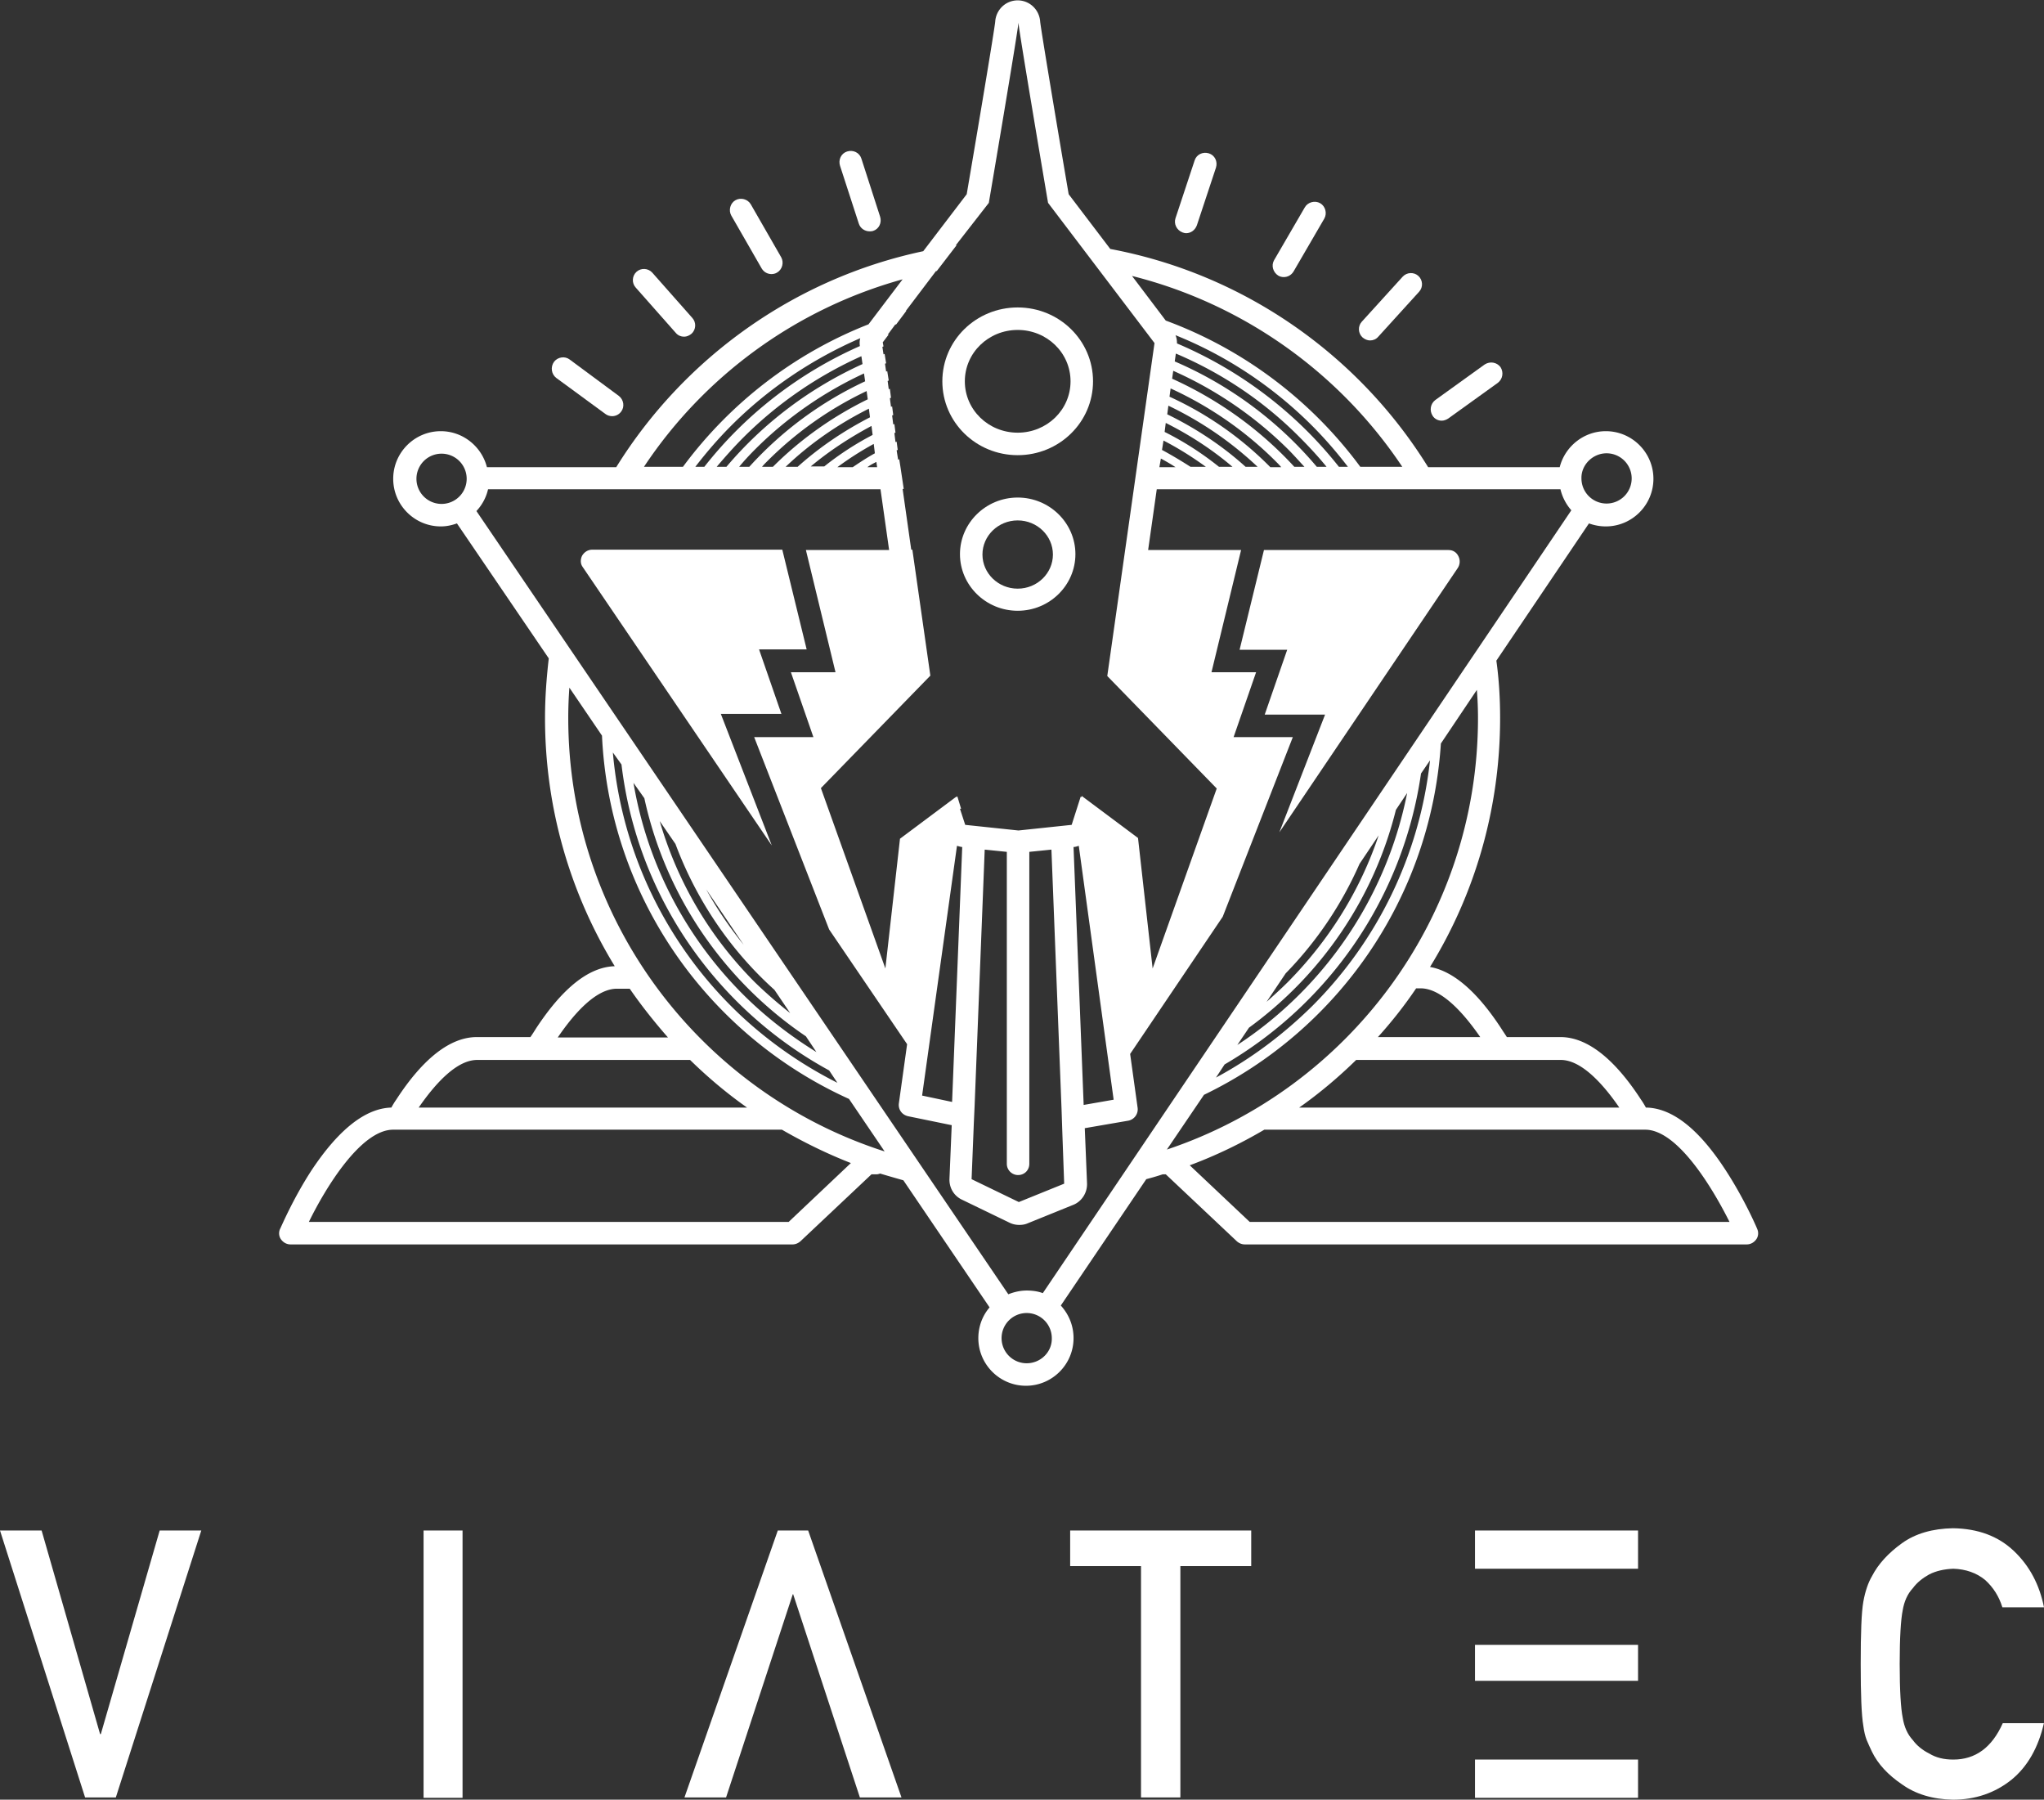 <svg id="Layer_1" xmlns="http://www.w3.org/2000/svg" viewBox="0 0 545.3 480"><rect x="0" y="0" width="545.3" height="480" fill="#333333" stroke="none"/><style>.st0{fill:#fff}</style><path class="st0" d="M384.6 112.2c.6 0 1.2-.2 1.8-.6l13.2-9.5c1.3-1 1.6-2.8.7-4.2-1-1.3-2.8-1.6-4.2-.7l-13.2 9.5c-1.3 1-1.6 2.8-.7 4.2.5.8 1.4 1.3 2.4 1.3m-19.1-21.4c.8 0 1.6-.3 2.2-1l10.9-12c1.1-1.2 1-3.1-.2-4.2s-3.1-1-4.2.2l-10.9 12c-1.1 1.2-1 3.1.2 4.2.6.5 1.3.8 2 .8M341 73.5c.5.3 1 .4 1.5.4 1 0 2-.5 2.6-1.5l8.2-14.1c.8-1.4.3-3.3-1.1-4.1-1.4-.8-3.3-.3-4.1 1.1l-8.2 14.1c-.8 1.4-.3 3.2 1.1 4.1M315.5 62c.3.1.6.2.9.2 1.3 0 2.4-.8 2.9-2.1l5.1-15.4c.5-1.6-.3-3.3-1.9-3.8-1.6-.5-3.3.3-3.8 1.9l-5.1 15.4c-.5 1.5.3 3.2 1.9 3.8m-86.4-2.4c.4 1.3 1.6 2.1 2.9 2.1.3 0 .6 0 .9-.1 1.6-.5 2.4-2.2 1.9-3.8l-5-15.5c-.5-1.6-2.2-2.4-3.8-1.9-1.6.5-2.4 2.2-1.9 3.8l5 15.4zm-25.9 12c.6 1 1.6 1.5 2.6 1.5.5 0 1-.1 1.5-.4 1.4-.8 1.9-2.7 1.1-4.1l-8.1-14.1c-.8-1.4-2.7-1.9-4.1-1.1-1.4.8-1.9 2.7-1.1 4.1l8.1 14.1zm-22.9 17.2c.6.7 1.4 1 2.2 1 .7 0 1.4-.3 2-.8 1.2-1.1 1.3-3 .2-4.2L174 72.7c-1.1-1.2-3-1.3-4.2-.2-1.2 1.1-1.3 3-.2 4.2l10.7 12.1zm-31.9 12l13.1 9.6c.5.4 1.2.6 1.8.6.9 0 1.8-.4 2.4-1.2 1-1.3.7-3.2-.6-4.2L152 95.9c-1.3-1-3.2-.7-4.2.6-1 1.4-.7 3.3.6 4.3m60.1 89.7l-6-17.3h12.7l-6.5-26.6H158c-1.1 0-2.1.6-2.7 1.6-.5 1-.5 2.2.2 3.1l50.4 74.2-13.6-35.1h16.2zm178-43.8h-49.3l-6.5 26.6h12.7l-6 17.3h16.1L341.3 222l47.6-70.5c.6-.9.7-2.1.2-3.1-.5-1.1-1.5-1.7-2.6-1.7"/><path class="st0" d="M468.8 327.8c-.1-.3-3.4-8-8.5-15.8-7.1-10.9-14.2-16.5-21.2-16.6-.4-.7-.8-1.4-1.3-2.1-7.2-11.1-14.5-16.7-21.5-16.7H402c-.5-.8-1-1.5-1.5-2.3-6.4-9.8-12.8-15.3-19-16.4 11.9-19.3 18.7-42.1 18.7-66.4 0-5.2-.3-10.3-1-15.3l24.7-36.6c1.4.5 2.9.8 4.5.8 7 0 12.7-5.7 12.7-12.7 0-7-5.7-12.7-12.7-12.7-5.9 0-10.9 4.1-12.3 9.6H381c-18.5-29.9-49.1-51.5-84.8-58.2l-11.1-14.6c-2.9-17-7.3-43.3-7.6-46-.2-3.2-2.8-5.7-6-5.7s-5.8 2.5-6 5.7c-.3 2.8-4.7 29-7.6 46L246.3 67c-34.5 7.3-63.9 28.6-81.9 57.6h-34.5c-1.4-5.5-6.4-9.6-12.3-9.6-7 0-12.7 5.7-12.7 12.7 0 7 5.7 12.7 12.7 12.7 1.5 0 2.9-.3 4.3-.8l24.5 36c-.6 5.2-1 10.5-1 15.9 0 24.2 6.8 46.9 18.6 66.2-6.9.2-13.9 5.8-21 16.6-.5.8-1 1.6-1.5 2.3h-14.3c-7 0-14.3 5.6-21.5 16.7-.5.7-.9 1.4-1.3 2.1-6.9.2-14 5.8-21.2 16.6-5.1 7.8-8.3 15.5-8.5 15.8-.4.9-.3 2 .3 2.8.6.8 1.5 1.3 2.5 1.3h133.9c.8 0 1.5-.3 2.1-.8l19-17.9h1.4c.3 0 .6-.1.9-.2 2 .6 4.1 1.2 6.2 1.8l23 33.9c-1.9 2.2-3 5.1-3 8.2 0 7 5.7 12.7 12.7 12.7 7 0 12.7-5.7 12.7-12.7 0-3.4-1.3-6.4-3.4-8.7l22.8-33.7c1.5-.4 2.9-.8 4.4-1.3h.8l19 17.9c.6.5 1.3.8 2.1.8H466c1 0 1.9-.5 2.5-1.3.6-.8.7-1.9.3-2.8m-40.2-206.9a6.7 6.7 0 1 1-6.7 6.7c-.1-3.6 3-6.7 6.7-6.7m-310.8 13.5a6.7 6.7 0 1 1 0-13.4 6.7 6.7 0 0 1 0 13.4m298.6 148.3c5.3 0 11 6 15.6 12.7h-85.4c5.4-3.8 10.5-8.1 15.2-12.7h54.6zm-21.5-6.1h-27.3c3.7-4.1 7.1-8.4 10.2-13h1.3c5.4.1 11.1 6.2 15.8 13m-20.8-152.1h-11.2c-13-17.6-31-31.3-51.9-39l-9-11.9c29.9 7.5 55.5 26 72.1 50.9m-64.4-2.2c1.3.7 2.7 1.5 3.9 2.3h-4.3l.4-2.3zm.3-2.3l.4-2.5c3.9 2 7.7 4.4 11.3 7h-4.1c-2.5-1.6-5-3.1-7.6-4.5m.7-4.8l.3-2.4c6.4 3.2 12.4 7.1 17.8 11.7h-3.6c-4.5-3.6-9.3-6.7-14.5-9.3m.7-4.7l.3-2.3c8.8 4.2 16.8 9.7 23.8 16.3h-3.2c-6.2-5.6-13.3-10.3-20.9-14m.6-4.7l.3-2.2c10.5 4.8 20 11.4 28.1 19.5.5.5 1 1 1.4 1.5h-2.9c-7.7-7.8-16.8-14.2-26.9-18.8m.7-4.8l.3-2.1c11.5 5.1 21.8 12.2 30.6 20.9 1.5 1.5 2.9 3.1 4.4 4.7h-2.7c-9.1-9.9-20.2-17.9-32.6-23.5m.7-4.6l.3-2.1c12.5 5.3 23.7 12.9 33.1 22.4 2.5 2.5 4.9 5.1 7.1 7.8h-2.6c-10.2-12.1-23.2-21.8-37.9-28.1m.6-4.8c0-.8-.1-1.5-.4-2.2 13.7 5.5 26.1 13.8 36.4 24.1 3.4 3.4 6.6 7.1 9.6 11h-2.4C345.9 110.2 331 98.8 314 91.6m-50.2-37.5s7.9-46.5 7.9-48.1c0 1.6 7.9 48.1 7.9 48.1L308 91.5l-12.6 88.8 29.2 30-17.1 48-3.9-34.8-15-11.2-.1.3-.2-.1-2.4 7.5-14.2 1.5-14.2-1.5-1.4-4.3h.3l-1-3.3-.3.2v-.1l-15 11.2-3.9 34.6-17.2-48.1 29.2-30-4.8-33.6h-.3l-2.3-16.2h.3l-.9-6-.3-1.9c-.1 0-.2.1-.3.1l-.4-2.5c.1 0 .2-.1.3-.1l-.3-2.2c-.1 0-.2.1-.3.1l-.3-2.4c.1 0 .2-.1.3-.1l-.3-2.3c-.1 0-.2.1-.3.1l-.3-2.4c.1 0 .2-.1.3-.1l-.3-2.3c-.1 0-.2.1-.3.1l-.3-2.3c.1 0 .2-.1.3-.1l-.3-2.4c-.1 0-.2.1-.3.1l-.3-2.2c.1 0 .2-.1.3-.1l-.4-2.5c-.1 0-.2.1-.3.1l-.3-2.1c.1 0 .2-.1.3-.1l-.4-2.5c-.1 0-.2.1-.3.1l-.3-2c.1 0 .2-.1.3-.1l-.2-1.1 1.6-2.1c-.1 0-.2.1-.3.1l2-2.7c.1 0 .2-.1.3-.1l2.7-3.6c-.1 0-.2.1-.2.1l8.1-10.7h.2l5.3-6.9h-.2l8.8-11.3zm33.3 239.2l-8 1.4-2.7-68.8h.1c.4 0 .9-.2 1.3-.3l9.3 67.7zm-25.5 20.1c1.7 0 3-1.3 3-3v-83.2l5.9-.6 2.7 69.2.2 6 .5 13.9-12.1 4.9-12.6-6.1.6-15 .2-4.4 2.7-68.5 5.9.6v83.2c0 1.7 1.4 3 3 3m-14.9-87.5l-2.7 68-8-1.7 9.3-66.6c.5.1 1 .3 1.4.3m-68.8-101.4h-2.4c3-3.9 6.2-7.6 9.6-11 9.8-9.8 21.5-17.7 34.4-23.3-.2.7-.2 1.4-.1 2.1-16.3 7.2-30.6 18.3-41.5 32.2m10.4-7.8c9-9 19.7-16.4 31.5-21.7l.3 2.1c-14.1 6.4-26.5 15.8-36.3 27.4h-2.6c2.3-2.7 4.6-5.3 7.1-7.8m3.2 3.1c8.3-8.3 18.2-15.2 29-20.2l.3 2.1a96.99 96.99 0 0 0-30.9 22.8h-2.7c1.3-1.6 2.8-3.2 4.3-4.7m3.2 3.2c7.7-7.7 16.6-14 26.5-18.7l.3 2.2c-9.4 4.6-18 10.7-25.3 18h-2.9c.4-.5.9-1 1.4-1.5m27.1-14l.3 2.3c-7 3.6-13.5 8-19.3 13.2h-3.2c6.5-6.2 14-11.4 22.2-15.5m.7 4.6l.3 2.4c-4.6 2.4-8.9 5.2-12.9 8.4h-3.6c4.9-4.1 10.4-7.7 16.2-10.8m.6 4.8l.3 2.5c-2 1.1-4 2.4-5.9 3.7h-4.1c3.1-2.3 6.4-4.4 9.7-6.2m.7 4.8l.2 1.4h-2.6c.8-.6 1.6-1 2.4-1.4m7-48.7l-9.1 12c-19.9 7.8-37 21.1-49.5 38h-10.4c16-24.1 40.4-42.1 69-50m-76.2 189.2h3.4c3.1 4.5 6.6 8.9 10.2 13h-29.4c4.7-6.9 10.4-13 15.8-13m-37.3 19h56.8c4.7 4.6 9.8 8.9 15.2 12.7h-87.6c4.7-6.8 10.3-12.7 15.6-12.7m83.1 43.2h-128c4.5-9.2 13.9-24.6 22.5-24.6h103.7c5.9 3.4 12 6.4 18.4 8.9l-16.6 15.7zm-58.8-134.4c0-2.7.1-5.4.3-8.1l8.7 12.8c2 43.2 28.5 80 65.9 96.9l9.5 14c-49-15.7-84.4-61.6-84.4-115.6m28.6 33.6c5.6 15 14.7 28.4 26.4 38.9l4.2 6.2c-3.3-2.6-6.4-5.3-9.4-8.2-11.8-11.8-20.6-26.5-25.4-43l4.2 6.1zm8.2 12.1l10 14.8c-3.7-4.6-7.1-9.5-10-14.8m-16.5-24.3c5.7 26.3 21.5 48.9 43.1 63.5l2.8 4.2c-7.1-4.4-13.7-9.5-19.6-15.4-15-15-25.5-34.5-29.2-56.4l2.9 4.1zm-6.1-9c4.2 35.3 25.5 65.3 55.4 81.6l2.2 3.3c-10.5-5.3-20.1-12.2-28.3-20.4-17.7-17.7-29.3-41.4-31.6-67.7l2.3 3.2zm108.1 159.7a6.7 6.7 0 1 1 6.7-6.7c.1 3.7-3 6.7-6.7 6.7m4.3-18.7c-1.3-.5-2.8-.7-4.3-.7-1.7 0-3.4.4-4.9 1L127.1 136.3c1.5-1.6 2.6-3.6 3.1-5.8h104.7l2.3 16.2H215l7.9 32.6H211l6 17.3h-15.8l20 51.3 20.8 30.6-2.2 15.8c-.2 1.6.8 3 2.4 3.4l11.7 2.4-.6 14.3c-.1 2.4 1.2 4.6 3.4 5.6l12.6 6.1c.8.4 1.7.6 2.6.6.8 0 1.5-.1 2.2-.4l12.1-4.9c2.4-.9 3.9-3.3 3.8-5.8l-.6-14.7 11.6-2c1.6-.3 2.7-1.8 2.5-3.4l-2-14.4 24.7-36.6 18.7-47.9h-15.8l6-17.3h-11.9l7.9-32.6h-24.8l2.3-16.2h107.7c.5 2.1 1.5 4 2.9 5.6l-141 208.8zm64.8-85.3c8.2-8.4 14.9-18.3 19.7-29.2l5.1-7.6c-5 14.9-13.4 28.2-24.2 39.1-1.8 1.8-3.8 3.6-5.7 5.3l5.1-7.6zm-9.8 14.5c19.2-14 33.3-34.4 39.2-58.1l3-4.5c-4.1 20.7-14.3 39.3-28.7 53.7-5 5-10.6 9.6-16.6 13.5l3.1-4.6zm-6.5 9.8c27.8-16.2 47.6-44.4 52.4-77.6l2.4-3.5c-2.8 25.5-14.2 48.3-31.4 65.5-7.6 7.5-16.2 14-25.7 19.1l2.3-3.5zm-5.5 8.1c35.5-17.1 60.5-52.3 63.2-93.7L394 184c.2 2.5.3 5 .3 7.5 0 53.5-34.8 99-83 115.1l9.9-14.6zm12.2 33.9l-16-15.1c7-2.6 13.6-5.8 19.9-9.5h101.6c8.6 0 17.9 15.4 22.5 24.6h-128z"/><path class="st0" d="M271.5 121.4c11.1 0 20.1-8.8 20.1-19.7s-9-19.7-20.1-19.7c-11.1 0-20.1 8.8-20.1 19.7s9 19.7 20.1 19.7m0-33.4c7.8 0 14.1 6.1 14.1 13.7s-6.3 13.7-14.1 13.7-14.1-6.1-14.1-13.7S263.7 88 271.5 88m0 44.7c-8.5 0-15.4 6.8-15.4 15.1s6.9 15.1 15.4 15.1 15.4-6.8 15.4-15.1-6.9-15.1-15.4-15.1m0 24.3c-5.2 0-9.4-4.1-9.4-9.1s4.2-9.1 9.4-9.1 9.4 4.1 9.4 9.1-4.2 9.1-9.4 9.1M0 408.2h11.1l15.6 54.3h.2l15.7-54.3h11.1l-22.8 71.2h-8.2zm240.5 71.2h-11.1l-17.8-54.2h-.1l-17.8 54.2h-11.1l24.9-71.2h8.1zM113 408.2h10.4v71.3H113zm191.4 9.5h-18.9v-9.5h48.3v9.5h-18.9v61.7h-10.5zm240.9 41.8c-1.5 6.6-4.4 11.7-8.7 15.2-4.4 3.5-9.6 5.3-15.6 5.3-5.4-.1-10-1.5-13.6-4.1-3.7-2.5-6.4-5.4-8-8.7-.5-1.1-1-2.1-1.4-3.1-.4-1-.7-2.3-.9-3.8-.5-2.9-.7-8.4-.7-16.5 0-8.3.2-13.8.7-16.6.5-2.8 1.3-5.1 2.3-6.8 1.7-3.3 4.4-6.2 8-8.8 3.6-2.6 8.2-3.9 13.6-4 6.7.1 12.1 2.1 16.3 6.1 4.2 4 6.8 9 8 15h-11.1c-.9-2.9-2.4-5.3-4.6-7.3-2.3-1.9-5.2-2.9-8.5-3-2.5.1-4.6.6-6.4 1.5-1.8 1-3.3 2.2-4.4 3.7-1.4 1.5-2.3 3.5-2.7 5.9-.5 2.5-.8 7.3-.8 14.3 0 7 .3 11.8.8 14.3.4 2.5 1.3 4.5 2.7 6 1.1 1.5 2.6 2.7 4.4 3.6 1.8 1.1 3.9 1.6 6.4 1.6 5.9 0 10.3-3.2 13.2-9.7h11zm-151.8-20.8H437v9.6h-43.5zm0 30.6H437v10.2h-43.5zm0-61.1H437v10.2h-43.5z"/></svg>